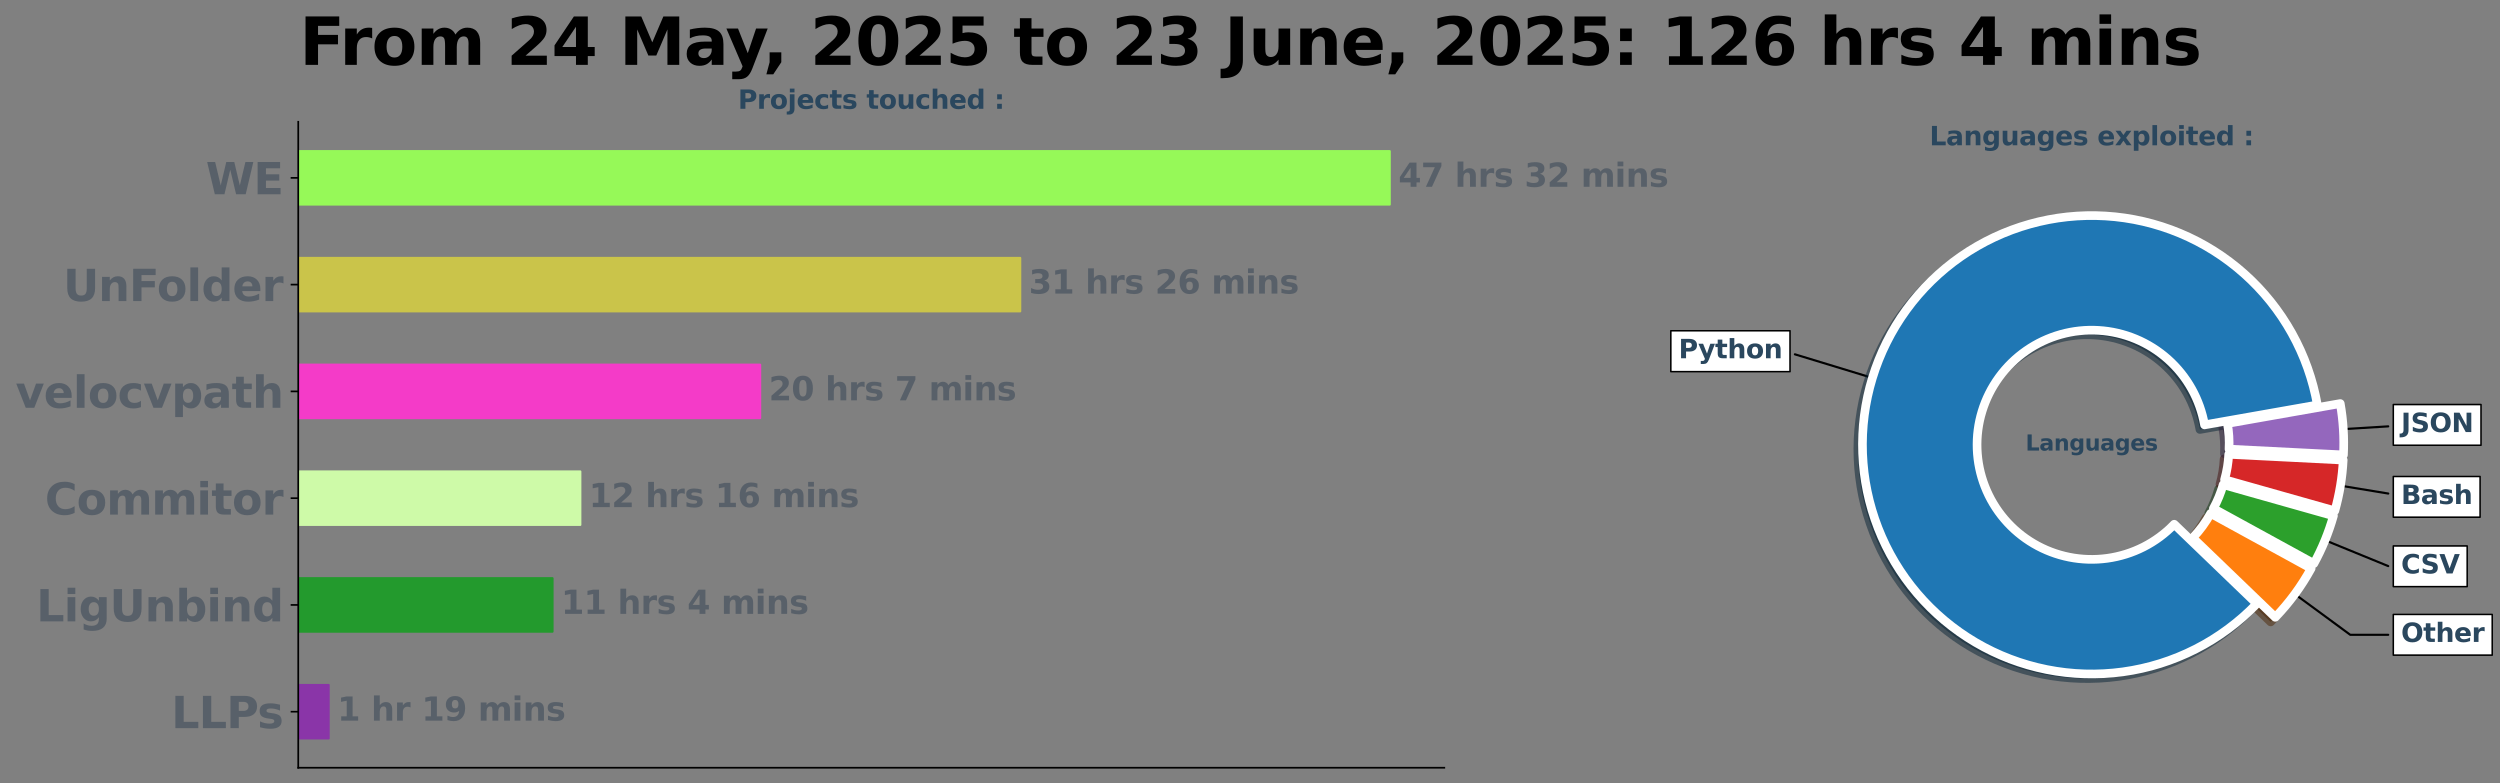 <?xml version="1.0" encoding="utf-8" standalone="no"?>
<!DOCTYPE svg PUBLIC "-//W3C//DTD SVG 1.1//EN"
  "http://www.w3.org/Graphics/SVG/1.1/DTD/svg11.dtd">
<svg xmlns:xlink="http://www.w3.org/1999/xlink" width="1155.966pt" height="362.2pt" viewBox="0 0 1155.966 362.2" xmlns="http://www.w3.org/2000/svg" version="1.1">
 <rect x="0" y="0" width="1155.966" height="362.2" fill="#808080" stroke="none"/>
 <defs>
  <style type="text/css">*{stroke-linejoin: round; stroke-linecap: butt}</style>
 </defs>
 <g id="figure_1">
  <g id="patch_1">
   <path d="M 0 362.2 
L 1155.966 362.2 
L 1155.966 0 
L 0 0 
L 0 362.2 
z
" style="fill: none"/>
  </g>
  <g id="axes_1">
   <g id="patch_2">
    <path d="M 137.903 355 
L 667.818 355 
L 667.818 56.32 
L 137.903 56.32 
L 137.903 355 
z
" style="fill: none"/>
   </g>
   <g id="patch_3">
    <path d="M 137.903 69.896 
L 642.584 69.896 
L 642.584 94.581 
L 137.903 94.581 
z
" clip-path="url(#p0fe39b9ae3)" style="fill: #96f958; stroke: #96f958; stroke-linejoin: miter"/>
   </g>
   <g id="patch_4">
    <path d="M 137.903 119.265 
L 471.724 119.265 
L 471.724 143.949 
L 137.903 143.949 
z
" clip-path="url(#p0fe39b9ae3)" style="fill: #cac44a; stroke: #cac44a; stroke-linejoin: miter"/>
   </g>
   <g id="patch_5">
    <path d="M 137.903 168.634 
L 351.479 168.634 
L 351.479 193.318 
L 137.903 193.318 
z
" clip-path="url(#p0fe39b9ae3)" style="fill: #f43bc8; stroke: #f43bc8; stroke-linejoin: miter"/>
   </g>
   <g id="patch_6">
    <path d="M 137.903 218.002 
L 268.325 218.002 
L 268.325 242.686 
L 137.903 242.686 
z
" clip-path="url(#p0fe39b9ae3)" style="fill: #cefaa8; stroke: #cefaa8; stroke-linejoin: miter"/>
   </g>
   <g id="patch_7">
    <path d="M 137.903 267.371 
L 255.47 267.371 
L 255.47 292.055 
L 137.903 292.055 
z
" clip-path="url(#p0fe39b9ae3)" style="fill: #239a2d; stroke: #239a2d; stroke-linejoin: miter"/>
   </g>
   <g id="patch_8">
    <path d="M 137.903 316.739 
L 151.963 316.739 
L 151.963 341.424 
L 137.903 341.424 
z
" clip-path="url(#p0fe39b9ae3)" style="fill: #8a35a8; stroke: #8a35a8; stroke-linejoin: miter"/>
   </g>
   <g id="matplotlib.axis_1"/>
   <g id="matplotlib.axis_2">
    <g id="ytick_1">
     <g id="line2d_1">
      <defs>
       <path id="m2bc173397e" d="M 0 0 
L -3.5 0 
" style="stroke: #000000; stroke-width: 0.8"/>
      </defs>
      <g>
       <use xlink:href="#m2bc173397e" x="137.903" y="82.239" style="stroke: #000000; stroke-width: 0.8"/>
      </g>
     </g>
     <g id="text_1">
      <!-- WE -->
      <g style="fill: #586069" transform="translate(95.181 89.837) scale(0.2 -0.2)">
       <defs>
        <path id="DejaVuSans-Bold-57" d="M 191 4666 
L 1344 4666 
L 2150 1275 
L 2950 4666 
L 4109 4666 
L 4909 1275 
L 5716 4666 
L 6859 4666 
L 5759 0 
L 4372 0 
L 3525 3547 
L 2688 0 
L 1300 0 
L 191 4666 
z
" transform="scale(0.016)"/>
        <path id="DejaVuSans-Bold-45" d="M 588 4666 
L 3834 4666 
L 3834 3756 
L 1791 3756 
L 1791 2888 
L 3713 2888 
L 3713 1978 
L 1791 1978 
L 1791 909 
L 3903 909 
L 3903 0 
L 588 0 
L 588 4666 
z
" transform="scale(0.016)"/>
       </defs>
       <use xlink:href="#DejaVuSans-Bold-57"/>
       <use xlink:href="#DejaVuSans-Bold-45" x="110.303"/>
      </g>
     </g>
    </g>
    <g id="ytick_2">
     <g id="line2d_2">
      <g>
       <use xlink:href="#m2bc173397e" x="137.903" y="131.607" style="stroke: #000000; stroke-width: 0.8"/>
      </g>
     </g>
     <g id="text_2">
      <!-- UnFolder -->
      <g style="fill: #586069" transform="translate(29.222 139.206) scale(0.2 -0.2)">
       <defs>
        <path id="DejaVuSans-Bold-55" d="M 588 4666 
L 1791 4666 
L 1791 1869 
Q 1791 1291 1980 1042 
Q 2169 794 2597 794 
Q 3028 794 3217 1042 
Q 3406 1291 3406 1869 
L 3406 4666 
L 4609 4666 
L 4609 1869 
Q 4609 878 4112 393 
Q 3616 -91 2597 -91 
Q 1581 -91 1084 393 
Q 588 878 588 1869 
L 588 4666 
z
" transform="scale(0.016)"/>
        <path id="DejaVuSans-Bold-6e" d="M 4056 2131 
L 4056 0 
L 2931 0 
L 2931 347 
L 2931 1631 
Q 2931 2084 2911 2256 
Q 2891 2428 2841 2509 
Q 2775 2619 2662 2680 
Q 2550 2741 2406 2741 
Q 2056 2741 1856 2470 
Q 1656 2200 1656 1722 
L 1656 0 
L 538 0 
L 538 3500 
L 1656 3500 
L 1656 2988 
Q 1909 3294 2193 3439 
Q 2478 3584 2822 3584 
Q 3428 3584 3742 3212 
Q 4056 2841 4056 2131 
z
" transform="scale(0.016)"/>
        <path id="DejaVuSans-Bold-46" d="M 588 4666 
L 3834 4666 
L 3834 3756 
L 1791 3756 
L 1791 2888 
L 3713 2888 
L 3713 1978 
L 1791 1978 
L 1791 0 
L 588 0 
L 588 4666 
z
" transform="scale(0.016)"/>
        <path id="DejaVuSans-Bold-6f" d="M 2203 2784 
Q 1831 2784 1636 2517 
Q 1441 2250 1441 1747 
Q 1441 1244 1636 976 
Q 1831 709 2203 709 
Q 2569 709 2762 976 
Q 2956 1244 2956 1747 
Q 2956 2250 2762 2517 
Q 2569 2784 2203 2784 
z
M 2203 3584 
Q 3106 3584 3614 3096 
Q 4122 2609 4122 1747 
Q 4122 884 3614 396 
Q 3106 -91 2203 -91 
Q 1297 -91 786 396 
Q 275 884 275 1747 
Q 275 2609 786 3096 
Q 1297 3584 2203 3584 
z
" transform="scale(0.016)"/>
        <path id="DejaVuSans-Bold-6c" d="M 538 4863 
L 1656 4863 
L 1656 0 
L 538 0 
L 538 4863 
z
" transform="scale(0.016)"/>
        <path id="DejaVuSans-Bold-64" d="M 2919 2988 
L 2919 4863 
L 4044 4863 
L 4044 0 
L 2919 0 
L 2919 506 
Q 2688 197 2409 53 
Q 2131 -91 1766 -91 
Q 1119 -91 703 423 
Q 288 938 288 1747 
Q 288 2556 703 3070 
Q 1119 3584 1766 3584 
Q 2128 3584 2408 3439 
Q 2688 3294 2919 2988 
z
M 2181 722 
Q 2541 722 2730 984 
Q 2919 1247 2919 1747 
Q 2919 2247 2730 2509 
Q 2541 2772 2181 2772 
Q 1825 2772 1636 2509 
Q 1447 2247 1447 1747 
Q 1447 1247 1636 984 
Q 1825 722 2181 722 
z
" transform="scale(0.016)"/>
        <path id="DejaVuSans-Bold-65" d="M 4031 1759 
L 4031 1441 
L 1416 1441 
Q 1456 1047 1700 850 
Q 1944 653 2381 653 
Q 2734 653 3104 758 
Q 3475 863 3866 1075 
L 3866 213 
Q 3469 63 3072 -14 
Q 2675 -91 2278 -91 
Q 1328 -91 801 392 
Q 275 875 275 1747 
Q 275 2603 792 3093 
Q 1309 3584 2216 3584 
Q 3041 3584 3536 3087 
Q 4031 2591 4031 1759 
z
M 2881 2131 
Q 2881 2450 2695 2645 
Q 2509 2841 2209 2841 
Q 1884 2841 1681 2658 
Q 1478 2475 1428 2131 
L 2881 2131 
z
" transform="scale(0.016)"/>
        <path id="DejaVuSans-Bold-72" d="M 3138 2547 
Q 2991 2616 2845 2648 
Q 2700 2681 2553 2681 
Q 2122 2681 1889 2404 
Q 1656 2128 1656 1613 
L 1656 0 
L 538 0 
L 538 3500 
L 1656 3500 
L 1656 2925 
Q 1872 3269 2151 3426 
Q 2431 3584 2822 3584 
Q 2878 3584 2943 3579 
Q 3009 3575 3134 3559 
L 3138 2547 
z
" transform="scale(0.016)"/>
       </defs>
       <use xlink:href="#DejaVuSans-Bold-55"/>
       <use xlink:href="#DejaVuSans-Bold-6e" x="81.201"/>
       <use xlink:href="#DejaVuSans-Bold-46" x="152.393"/>
       <use xlink:href="#DejaVuSans-Bold-6f" x="216.703"/>
       <use xlink:href="#DejaVuSans-Bold-6c" x="285.404"/>
       <use xlink:href="#DejaVuSans-Bold-64" x="319.682"/>
       <use xlink:href="#DejaVuSans-Bold-65" x="391.264"/>
       <use xlink:href="#DejaVuSans-Bold-72" x="459.086"/>
      </g>
     </g>
    </g>
    <g id="ytick_3">
     <g id="line2d_3">
      <g>
       <use xlink:href="#m2bc173397e" x="137.903" y="180.976" style="stroke: #000000; stroke-width: 0.8"/>
      </g>
     </g>
     <g id="text_3">
      <!-- velocvpath -->
      <g style="fill: #586069" transform="translate(7.2 188.574) scale(0.2 -0.2)">
       <defs>
        <path id="DejaVuSans-Bold-76" d="M 97 3500 
L 1216 3500 
L 2088 1081 
L 2956 3500 
L 4078 3500 
L 2700 0 
L 1472 0 
L 97 3500 
z
" transform="scale(0.016)"/>
        <path id="DejaVuSans-Bold-63" d="M 3366 3391 
L 3366 2478 
Q 3138 2634 2908 2709 
Q 2678 2784 2431 2784 
Q 1963 2784 1702 2511 
Q 1441 2238 1441 1747 
Q 1441 1256 1702 982 
Q 1963 709 2431 709 
Q 2694 709 2930 787 
Q 3166 866 3366 1019 
L 3366 103 
Q 3103 6 2833 -42 
Q 2563 -91 2291 -91 
Q 1344 -91 809 395 
Q 275 881 275 1747 
Q 275 2613 809 3098 
Q 1344 3584 2291 3584 
Q 2566 3584 2833 3536 
Q 3100 3488 3366 3391 
z
" transform="scale(0.016)"/>
        <path id="DejaVuSans-Bold-70" d="M 1656 506 
L 1656 -1331 
L 538 -1331 
L 538 3500 
L 1656 3500 
L 1656 2988 
Q 1888 3294 2169 3439 
Q 2450 3584 2816 3584 
Q 3463 3584 3878 3070 
Q 4294 2556 4294 1747 
Q 4294 938 3878 423 
Q 3463 -91 2816 -91 
Q 2450 -91 2169 54 
Q 1888 200 1656 506 
z
M 2400 2772 
Q 2041 2772 1848 2508 
Q 1656 2244 1656 1747 
Q 1656 1250 1848 986 
Q 2041 722 2400 722 
Q 2759 722 2948 984 
Q 3138 1247 3138 1747 
Q 3138 2247 2948 2509 
Q 2759 2772 2400 2772 
z
" transform="scale(0.016)"/>
        <path id="DejaVuSans-Bold-61" d="M 2106 1575 
Q 1756 1575 1579 1456 
Q 1403 1338 1403 1106 
Q 1403 894 1545 773 
Q 1688 653 1941 653 
Q 2256 653 2472 879 
Q 2688 1106 2688 1447 
L 2688 1575 
L 2106 1575 
z
M 3816 1997 
L 3816 0 
L 2688 0 
L 2688 519 
Q 2463 200 2181 54 
Q 1900 -91 1497 -91 
Q 953 -91 614 226 
Q 275 544 275 1050 
Q 275 1666 698 1953 
Q 1122 2241 2028 2241 
L 2688 2241 
L 2688 2328 
Q 2688 2594 2478 2717 
Q 2269 2841 1825 2841 
Q 1466 2841 1156 2769 
Q 847 2697 581 2553 
L 581 3406 
Q 941 3494 1303 3539 
Q 1666 3584 2028 3584 
Q 2975 3584 3395 3211 
Q 3816 2838 3816 1997 
z
" transform="scale(0.016)"/>
        <path id="DejaVuSans-Bold-74" d="M 1759 4494 
L 1759 3500 
L 2913 3500 
L 2913 2700 
L 1759 2700 
L 1759 1216 
Q 1759 972 1856 886 
Q 1953 800 2241 800 
L 2816 800 
L 2816 0 
L 1856 0 
Q 1194 0 917 276 
Q 641 553 641 1216 
L 641 2700 
L 84 2700 
L 84 3500 
L 641 3500 
L 641 4494 
L 1759 4494 
z
" transform="scale(0.016)"/>
        <path id="DejaVuSans-Bold-68" d="M 4056 2131 
L 4056 0 
L 2931 0 
L 2931 347 
L 2931 1625 
Q 2931 2084 2911 2256 
Q 2891 2428 2841 2509 
Q 2775 2619 2662 2680 
Q 2550 2741 2406 2741 
Q 2056 2741 1856 2470 
Q 1656 2200 1656 1722 
L 1656 0 
L 538 0 
L 538 4863 
L 1656 4863 
L 1656 2988 
Q 1909 3294 2193 3439 
Q 2478 3584 2822 3584 
Q 3428 3584 3742 3212 
Q 4056 2841 4056 2131 
z
" transform="scale(0.016)"/>
       </defs>
       <use xlink:href="#DejaVuSans-Bold-76"/>
       <use xlink:href="#DejaVuSans-Bold-65" x="65.186"/>
       <use xlink:href="#DejaVuSans-Bold-6c" x="133.008"/>
       <use xlink:href="#DejaVuSans-Bold-6f" x="167.285"/>
       <use xlink:href="#DejaVuSans-Bold-63" x="235.986"/>
       <use xlink:href="#DejaVuSans-Bold-76" x="295.264"/>
       <use xlink:href="#DejaVuSans-Bold-70" x="360.449"/>
       <use xlink:href="#DejaVuSans-Bold-61" x="432.031"/>
       <use xlink:href="#DejaVuSans-Bold-74" x="499.512"/>
       <use xlink:href="#DejaVuSans-Bold-68" x="547.314"/>
      </g>
     </g>
    </g>
    <g id="ytick_4">
     <g id="line2d_4">
      <g>
       <use xlink:href="#m2bc173397e" x="137.903" y="230.344" style="stroke: #000000; stroke-width: 0.8"/>
      </g>
     </g>
     <g id="text_4">
      <!-- Commitor -->
      <g style="fill: #586069" transform="translate(20.784 237.943) scale(0.2 -0.2)">
       <defs>
        <path id="DejaVuSans-Bold-43" d="M 4288 256 
Q 3956 84 3597 -3 
Q 3238 -91 2847 -91 
Q 1681 -91 1000 561 
Q 319 1213 319 2328 
Q 319 3447 1000 4098 
Q 1681 4750 2847 4750 
Q 3238 4750 3597 4662 
Q 3956 4575 4288 4403 
L 4288 3438 
Q 3953 3666 3628 3772 
Q 3303 3878 2944 3878 
Q 2300 3878 1931 3465 
Q 1563 3053 1563 2328 
Q 1563 1606 1931 1193 
Q 2300 781 2944 781 
Q 3303 781 3628 887 
Q 3953 994 4288 1222 
L 4288 256 
z
" transform="scale(0.016)"/>
        <path id="DejaVuSans-Bold-6d" d="M 3781 2919 
Q 3994 3244 4286 3414 
Q 4578 3584 4928 3584 
Q 5531 3584 5847 3212 
Q 6163 2841 6163 2131 
L 6163 0 
L 5038 0 
L 5038 1825 
Q 5041 1866 5042 1909 
Q 5044 1953 5044 2034 
Q 5044 2406 4934 2573 
Q 4825 2741 4581 2741 
Q 4263 2741 4089 2478 
Q 3916 2216 3909 1719 
L 3909 0 
L 2784 0 
L 2784 1825 
Q 2784 2406 2684 2573 
Q 2584 2741 2328 2741 
Q 2006 2741 1831 2477 
Q 1656 2213 1656 1722 
L 1656 0 
L 531 0 
L 531 3500 
L 1656 3500 
L 1656 2988 
Q 1863 3284 2130 3434 
Q 2397 3584 2719 3584 
Q 3081 3584 3359 3409 
Q 3638 3234 3781 2919 
z
" transform="scale(0.016)"/>
        <path id="DejaVuSans-Bold-69" d="M 538 3500 
L 1656 3500 
L 1656 0 
L 538 0 
L 538 3500 
z
M 538 4863 
L 1656 4863 
L 1656 3950 
L 538 3950 
L 538 4863 
z
" transform="scale(0.016)"/>
       </defs>
       <use xlink:href="#DejaVuSans-Bold-43"/>
       <use xlink:href="#DejaVuSans-Bold-6f" x="73.389"/>
       <use xlink:href="#DejaVuSans-Bold-6d" x="142.09"/>
       <use xlink:href="#DejaVuSans-Bold-6d" x="246.289"/>
       <use xlink:href="#DejaVuSans-Bold-69" x="350.488"/>
       <use xlink:href="#DejaVuSans-Bold-74" x="384.766"/>
       <use xlink:href="#DejaVuSans-Bold-6f" x="432.568"/>
       <use xlink:href="#DejaVuSans-Bold-72" x="501.27"/>
      </g>
     </g>
    </g>
    <g id="ytick_5">
     <g id="line2d_5">
      <g>
       <use xlink:href="#m2bc173397e" x="137.903" y="279.713" style="stroke: #000000; stroke-width: 0.8"/>
      </g>
     </g>
     <g id="text_5">
      <!-- LigUnbind -->
      <g style="fill: #586069" transform="translate(16.784 287.311) scale(0.2 -0.2)">
       <defs>
        <path id="DejaVuSans-Bold-4c" d="M 588 4666 
L 1791 4666 
L 1791 909 
L 3903 909 
L 3903 0 
L 588 0 
L 588 4666 
z
" transform="scale(0.016)"/>
        <path id="DejaVuSans-Bold-67" d="M 2919 594 
Q 2688 288 2409 144 
Q 2131 0 1766 0 
Q 1125 0 706 504 
Q 288 1009 288 1791 
Q 288 2575 706 3076 
Q 1125 3578 1766 3578 
Q 2131 3578 2409 3434 
Q 2688 3291 2919 2981 
L 2919 3500 
L 4044 3500 
L 4044 353 
Q 4044 -491 3511 -936 
Q 2978 -1381 1966 -1381 
Q 1638 -1381 1331 -1331 
Q 1025 -1281 716 -1178 
L 716 -306 
Q 1009 -475 1290 -558 
Q 1572 -641 1856 -641 
Q 2406 -641 2662 -400 
Q 2919 -159 2919 353 
L 2919 594 
z
M 2181 2772 
Q 1834 2772 1640 2515 
Q 1447 2259 1447 1791 
Q 1447 1309 1634 1061 
Q 1822 813 2181 813 
Q 2531 813 2725 1069 
Q 2919 1325 2919 1791 
Q 2919 2259 2725 2515 
Q 2531 2772 2181 2772 
z
" transform="scale(0.016)"/>
        <path id="DejaVuSans-Bold-62" d="M 2400 722 
Q 2759 722 2948 984 
Q 3138 1247 3138 1747 
Q 3138 2247 2948 2509 
Q 2759 2772 2400 2772 
Q 2041 2772 1848 2508 
Q 1656 2244 1656 1747 
Q 1656 1250 1848 986 
Q 2041 722 2400 722 
z
M 1656 2988 
Q 1888 3294 2169 3439 
Q 2450 3584 2816 3584 
Q 3463 3584 3878 3070 
Q 4294 2556 4294 1747 
Q 4294 938 3878 423 
Q 3463 -91 2816 -91 
Q 2450 -91 2169 54 
Q 1888 200 1656 506 
L 1656 0 
L 538 0 
L 538 4863 
L 1656 4863 
L 1656 2988 
z
" transform="scale(0.016)"/>
       </defs>
       <use xlink:href="#DejaVuSans-Bold-4c"/>
       <use xlink:href="#DejaVuSans-Bold-69" x="63.721"/>
       <use xlink:href="#DejaVuSans-Bold-67" x="97.998"/>
       <use xlink:href="#DejaVuSans-Bold-55" x="169.58"/>
       <use xlink:href="#DejaVuSans-Bold-6e" x="250.781"/>
       <use xlink:href="#DejaVuSans-Bold-62" x="321.973"/>
       <use xlink:href="#DejaVuSans-Bold-69" x="393.555"/>
       <use xlink:href="#DejaVuSans-Bold-6e" x="427.832"/>
       <use xlink:href="#DejaVuSans-Bold-64" x="499.023"/>
      </g>
     </g>
    </g>
    <g id="ytick_6">
     <g id="line2d_6">
      <g>
       <use xlink:href="#m2bc173397e" x="137.903" y="329.081" style="stroke: #000000; stroke-width: 0.8"/>
      </g>
     </g>
     <g id="text_6">
      <!-- LLPs -->
      <g style="fill: #586069" transform="translate(79.203 336.68) scale(0.2 -0.2)">
       <defs>
        <path id="DejaVuSans-Bold-50" d="M 588 4666 
L 2584 4666 
Q 3475 4666 3951 4270 
Q 4428 3875 4428 3144 
Q 4428 2409 3951 2014 
Q 3475 1619 2584 1619 
L 1791 1619 
L 1791 0 
L 588 0 
L 588 4666 
z
M 1791 3794 
L 1791 2491 
L 2456 2491 
Q 2806 2491 2997 2661 
Q 3188 2831 3188 3144 
Q 3188 3456 2997 3625 
Q 2806 3794 2456 3794 
L 1791 3794 
z
" transform="scale(0.016)"/>
        <path id="DejaVuSans-Bold-73" d="M 3272 3391 
L 3272 2541 
Q 2913 2691 2578 2766 
Q 2244 2841 1947 2841 
Q 1628 2841 1473 2761 
Q 1319 2681 1319 2516 
Q 1319 2381 1436 2309 
Q 1553 2238 1856 2203 
L 2053 2175 
Q 2913 2066 3209 1816 
Q 3506 1566 3506 1031 
Q 3506 472 3093 190 
Q 2681 -91 1863 -91 
Q 1516 -91 1145 -36 
Q 775 19 384 128 
L 384 978 
Q 719 816 1070 734 
Q 1422 653 1784 653 
Q 2113 653 2278 743 
Q 2444 834 2444 1013 
Q 2444 1163 2330 1236 
Q 2216 1309 1875 1350 
L 1678 1375 
Q 931 1469 631 1722 
Q 331 1975 331 2491 
Q 331 3047 712 3315 
Q 1094 3584 1881 3584 
Q 2191 3584 2531 3537 
Q 2872 3491 3272 3391 
z
" transform="scale(0.016)"/>
       </defs>
       <use xlink:href="#DejaVuSans-Bold-4c"/>
       <use xlink:href="#DejaVuSans-Bold-4c" x="63.721"/>
       <use xlink:href="#DejaVuSans-Bold-50" x="127.441"/>
       <use xlink:href="#DejaVuSans-Bold-73" x="198.982"/>
      </g>
     </g>
    </g>
   </g>
   <g id="patch_9">
    <path d="M 137.903 355 
L 137.903 56.32 
" style="fill: none; stroke: #000000; stroke-width: 0.8; stroke-linejoin: miter; stroke-linecap: square"/>
   </g>
   <g id="patch_10">
    <path d="M 137.903 355 
L 667.818 355 
" style="fill: none; stroke: #000000; stroke-width: 0.8; stroke-linejoin: miter; stroke-linecap: square"/>
   </g>
   <g id="text_7">
    <!-- 47 hrs 32 mins -->
    <g style="fill: #586069" transform="translate(646.584 86.378) scale(0.15 -0.15)">
     <defs>
      <path id="DejaVuSans-Bold-34" d="M 2356 3675 
L 1038 1722 
L 2356 1722 
L 2356 3675 
z
M 2156 4666 
L 3494 4666 
L 3494 1722 
L 4159 1722 
L 4159 850 
L 3494 850 
L 3494 0 
L 2356 0 
L 2356 850 
L 288 850 
L 288 1881 
L 2156 4666 
z
" transform="scale(0.016)"/>
      <path id="DejaVuSans-Bold-37" d="M 428 4666 
L 3944 4666 
L 3944 3988 
L 2125 0 
L 953 0 
L 2675 3781 
L 428 3781 
L 428 4666 
z
" transform="scale(0.016)"/>
      <path id="DejaVuSans-Bold-20" transform="scale(0.016)"/>
      <path id="DejaVuSans-Bold-33" d="M 2981 2516 
Q 3453 2394 3698 2092 
Q 3944 1791 3944 1325 
Q 3944 631 3412 270 
Q 2881 -91 1863 -91 
Q 1503 -91 1142 -33 
Q 781 25 428 141 
L 428 1069 
Q 766 900 1098 814 
Q 1431 728 1753 728 
Q 2231 728 2486 893 
Q 2741 1059 2741 1369 
Q 2741 1688 2480 1852 
Q 2219 2016 1709 2016 
L 1228 2016 
L 1228 2791 
L 1734 2791 
Q 2188 2791 2409 2933 
Q 2631 3075 2631 3366 
Q 2631 3634 2415 3781 
Q 2200 3928 1806 3928 
Q 1516 3928 1219 3862 
Q 922 3797 628 3669 
L 628 4550 
Q 984 4650 1334 4700 
Q 1684 4750 2022 4750 
Q 2931 4750 3382 4451 
Q 3834 4153 3834 3553 
Q 3834 3144 3618 2883 
Q 3403 2622 2981 2516 
z
" transform="scale(0.016)"/>
      <path id="DejaVuSans-Bold-32" d="M 1844 884 
L 3897 884 
L 3897 0 
L 506 0 
L 506 884 
L 2209 2388 
Q 2438 2594 2547 2791 
Q 2656 2988 2656 3200 
Q 2656 3528 2436 3728 
Q 2216 3928 1850 3928 
Q 1569 3928 1234 3808 
Q 900 3688 519 3450 
L 519 4475 
Q 925 4609 1322 4679 
Q 1719 4750 2100 4750 
Q 2938 4750 3402 4381 
Q 3866 4013 3866 3353 
Q 3866 2972 3669 2642 
Q 3472 2313 2841 1759 
L 1844 884 
z
" transform="scale(0.016)"/>
     </defs>
     <use xlink:href="#DejaVuSans-Bold-34"/>
     <use xlink:href="#DejaVuSans-Bold-37" x="69.58"/>
     <use xlink:href="#DejaVuSans-Bold-20" x="139.16"/>
     <use xlink:href="#DejaVuSans-Bold-68" x="173.975"/>
     <use xlink:href="#DejaVuSans-Bold-72" x="245.166"/>
     <use xlink:href="#DejaVuSans-Bold-73" x="294.482"/>
     <use xlink:href="#DejaVuSans-Bold-20" x="354.004"/>
     <use xlink:href="#DejaVuSans-Bold-33" x="388.818"/>
     <use xlink:href="#DejaVuSans-Bold-32" x="458.398"/>
     <use xlink:href="#DejaVuSans-Bold-20" x="527.979"/>
     <use xlink:href="#DejaVuSans-Bold-6d" x="562.793"/>
     <use xlink:href="#DejaVuSans-Bold-69" x="666.992"/>
     <use xlink:href="#DejaVuSans-Bold-6e" x="701.27"/>
     <use xlink:href="#DejaVuSans-Bold-73" x="772.461"/>
    </g>
   </g>
   <g id="text_8">
    <!-- 31 hrs 26 mins -->
    <g style="fill: #586069" transform="translate(475.724 135.746) scale(0.15 -0.15)">
     <defs>
      <path id="DejaVuSans-Bold-31" d="M 750 831 
L 1813 831 
L 1813 3847 
L 722 3622 
L 722 4441 
L 1806 4666 
L 2950 4666 
L 2950 831 
L 4013 831 
L 4013 0 
L 750 0 
L 750 831 
z
" transform="scale(0.016)"/>
      <path id="DejaVuSans-Bold-36" d="M 2316 2303 
Q 2000 2303 1842 2098 
Q 1684 1894 1684 1484 
Q 1684 1075 1842 870 
Q 2000 666 2316 666 
Q 2634 666 2792 870 
Q 2950 1075 2950 1484 
Q 2950 1894 2792 2098 
Q 2634 2303 2316 2303 
z
M 3803 4544 
L 3803 3681 
Q 3506 3822 3243 3889 
Q 2981 3956 2731 3956 
Q 2194 3956 1894 3657 
Q 1594 3359 1544 2772 
Q 1750 2925 1990 3001 
Q 2231 3078 2516 3078 
Q 3231 3078 3670 2659 
Q 4109 2241 4109 1563 
Q 4109 813 3618 361 
Q 3128 -91 2303 -91 
Q 1394 -91 895 523 
Q 397 1138 397 2266 
Q 397 3422 980 4083 
Q 1563 4744 2578 4744 
Q 2900 4744 3203 4694 
Q 3506 4644 3803 4544 
z
" transform="scale(0.016)"/>
     </defs>
     <use xlink:href="#DejaVuSans-Bold-33"/>
     <use xlink:href="#DejaVuSans-Bold-31" x="69.58"/>
     <use xlink:href="#DejaVuSans-Bold-20" x="139.16"/>
     <use xlink:href="#DejaVuSans-Bold-68" x="173.975"/>
     <use xlink:href="#DejaVuSans-Bold-72" x="245.166"/>
     <use xlink:href="#DejaVuSans-Bold-73" x="294.482"/>
     <use xlink:href="#DejaVuSans-Bold-20" x="354.004"/>
     <use xlink:href="#DejaVuSans-Bold-32" x="388.818"/>
     <use xlink:href="#DejaVuSans-Bold-36" x="458.398"/>
     <use xlink:href="#DejaVuSans-Bold-20" x="527.979"/>
     <use xlink:href="#DejaVuSans-Bold-6d" x="562.793"/>
     <use xlink:href="#DejaVuSans-Bold-69" x="666.992"/>
     <use xlink:href="#DejaVuSans-Bold-6e" x="701.27"/>
     <use xlink:href="#DejaVuSans-Bold-73" x="772.461"/>
    </g>
   </g>
   <g id="text_9">
    <!-- 20 hrs 7 mins -->
    <g style="fill: #586069" transform="translate(355.479 185.115) scale(0.15 -0.15)">
     <defs>
      <path id="DejaVuSans-Bold-30" d="M 2944 2338 
Q 2944 3213 2780 3570 
Q 2616 3928 2228 3928 
Q 1841 3928 1675 3570 
Q 1509 3213 1509 2338 
Q 1509 1453 1675 1090 
Q 1841 728 2228 728 
Q 2613 728 2778 1090 
Q 2944 1453 2944 2338 
z
M 4147 2328 
Q 4147 1169 3647 539 
Q 3147 -91 2228 -91 
Q 1306 -91 806 539 
Q 306 1169 306 2328 
Q 306 3491 806 4120 
Q 1306 4750 2228 4750 
Q 3147 4750 3647 4120 
Q 4147 3491 4147 2328 
z
" transform="scale(0.016)"/>
     </defs>
     <use xlink:href="#DejaVuSans-Bold-32"/>
     <use xlink:href="#DejaVuSans-Bold-30" x="69.58"/>
     <use xlink:href="#DejaVuSans-Bold-20" x="139.16"/>
     <use xlink:href="#DejaVuSans-Bold-68" x="173.975"/>
     <use xlink:href="#DejaVuSans-Bold-72" x="245.166"/>
     <use xlink:href="#DejaVuSans-Bold-73" x="294.482"/>
     <use xlink:href="#DejaVuSans-Bold-20" x="354.004"/>
     <use xlink:href="#DejaVuSans-Bold-37" x="388.818"/>
     <use xlink:href="#DejaVuSans-Bold-20" x="458.398"/>
     <use xlink:href="#DejaVuSans-Bold-6d" x="493.213"/>
     <use xlink:href="#DejaVuSans-Bold-69" x="597.412"/>
     <use xlink:href="#DejaVuSans-Bold-6e" x="631.689"/>
     <use xlink:href="#DejaVuSans-Bold-73" x="702.881"/>
    </g>
   </g>
   <g id="text_10">
    <!-- 12 hrs 16 mins -->
    <g style="fill: #586069" transform="translate(272.325 234.483) scale(0.15 -0.15)">
     <use xlink:href="#DejaVuSans-Bold-31"/>
     <use xlink:href="#DejaVuSans-Bold-32" x="69.58"/>
     <use xlink:href="#DejaVuSans-Bold-20" x="139.16"/>
     <use xlink:href="#DejaVuSans-Bold-68" x="173.975"/>
     <use xlink:href="#DejaVuSans-Bold-72" x="245.166"/>
     <use xlink:href="#DejaVuSans-Bold-73" x="294.482"/>
     <use xlink:href="#DejaVuSans-Bold-20" x="354.004"/>
     <use xlink:href="#DejaVuSans-Bold-31" x="388.818"/>
     <use xlink:href="#DejaVuSans-Bold-36" x="458.398"/>
     <use xlink:href="#DejaVuSans-Bold-20" x="527.979"/>
     <use xlink:href="#DejaVuSans-Bold-6d" x="562.793"/>
     <use xlink:href="#DejaVuSans-Bold-69" x="666.992"/>
     <use xlink:href="#DejaVuSans-Bold-6e" x="701.27"/>
     <use xlink:href="#DejaVuSans-Bold-73" x="772.461"/>
    </g>
   </g>
   <g id="text_11">
    <!-- 11 hrs 4 mins -->
    <g style="fill: #586069" transform="translate(259.47 283.852) scale(0.15 -0.15)">
     <use xlink:href="#DejaVuSans-Bold-31"/>
     <use xlink:href="#DejaVuSans-Bold-31" x="69.58"/>
     <use xlink:href="#DejaVuSans-Bold-20" x="139.16"/>
     <use xlink:href="#DejaVuSans-Bold-68" x="173.975"/>
     <use xlink:href="#DejaVuSans-Bold-72" x="245.166"/>
     <use xlink:href="#DejaVuSans-Bold-73" x="294.482"/>
     <use xlink:href="#DejaVuSans-Bold-20" x="354.004"/>
     <use xlink:href="#DejaVuSans-Bold-34" x="388.818"/>
     <use xlink:href="#DejaVuSans-Bold-20" x="458.398"/>
     <use xlink:href="#DejaVuSans-Bold-6d" x="493.213"/>
     <use xlink:href="#DejaVuSans-Bold-69" x="597.412"/>
     <use xlink:href="#DejaVuSans-Bold-6e" x="631.689"/>
     <use xlink:href="#DejaVuSans-Bold-73" x="702.881"/>
    </g>
   </g>
   <g id="text_12">
    <!-- 1 hr 19 mins -->
    <g style="fill: #586069" transform="translate(155.963 333.221) scale(0.15 -0.15)">
     <defs>
      <path id="DejaVuSans-Bold-39" d="M 641 103 
L 641 966 
Q 928 831 1190 764 
Q 1453 697 1709 697 
Q 2247 697 2547 995 
Q 2847 1294 2900 1881 
Q 2688 1725 2447 1647 
Q 2206 1569 1925 1569 
Q 1209 1569 770 1986 
Q 331 2403 331 3084 
Q 331 3838 820 4291 
Q 1309 4744 2131 4744 
Q 3044 4744 3544 4128 
Q 4044 3513 4044 2388 
Q 4044 1231 3459 570 
Q 2875 -91 1856 -91 
Q 1528 -91 1228 -42 
Q 928 6 641 103 
z
M 2125 2350 
Q 2441 2350 2600 2554 
Q 2759 2759 2759 3169 
Q 2759 3575 2600 3781 
Q 2441 3988 2125 3988 
Q 1809 3988 1650 3781 
Q 1491 3575 1491 3169 
Q 1491 2759 1650 2554 
Q 1809 2350 2125 2350 
z
" transform="scale(0.016)"/>
     </defs>
     <use xlink:href="#DejaVuSans-Bold-31"/>
     <use xlink:href="#DejaVuSans-Bold-20" x="69.58"/>
     <use xlink:href="#DejaVuSans-Bold-68" x="104.395"/>
     <use xlink:href="#DejaVuSans-Bold-72" x="175.586"/>
     <use xlink:href="#DejaVuSans-Bold-20" x="224.902"/>
     <use xlink:href="#DejaVuSans-Bold-31" x="259.717"/>
     <use xlink:href="#DejaVuSans-Bold-39" x="329.297"/>
     <use xlink:href="#DejaVuSans-Bold-20" x="398.877"/>
     <use xlink:href="#DejaVuSans-Bold-6d" x="433.691"/>
     <use xlink:href="#DejaVuSans-Bold-69" x="537.891"/>
     <use xlink:href="#DejaVuSans-Bold-6e" x="572.168"/>
     <use xlink:href="#DejaVuSans-Bold-73" x="643.359"/>
    </g>
   </g>
   <g id="text_13">
    <!-- Projects touched : -->
    <g style="fill: #2a475e" transform="translate(341.229 50.32) scale(0.12 -0.12)">
     <defs>
      <path id="DejaVuSans-Bold-6a" d="M 538 3500 
L 1656 3500 
L 1656 63 
Q 1656 -641 1318 -1011 
Q 981 -1381 341 -1381 
L -213 -1381 
L -213 -647 
L -19 -647 
Q 300 -647 419 -503 
Q 538 -359 538 63 
L 538 3500 
z
M 538 4863 
L 1656 4863 
L 1656 3950 
L 538 3950 
L 538 4863 
z
" transform="scale(0.016)"/>
      <path id="DejaVuSans-Bold-75" d="M 500 1363 
L 500 3500 
L 1625 3500 
L 1625 3150 
Q 1625 2866 1622 2436 
Q 1619 2006 1619 1863 
Q 1619 1441 1641 1255 
Q 1663 1069 1716 984 
Q 1784 875 1895 815 
Q 2006 756 2150 756 
Q 2500 756 2700 1025 
Q 2900 1294 2900 1772 
L 2900 3500 
L 4019 3500 
L 4019 0 
L 2900 0 
L 2900 506 
Q 2647 200 2364 54 
Q 2081 -91 1741 -91 
Q 1134 -91 817 281 
Q 500 653 500 1363 
z
" transform="scale(0.016)"/>
      <path id="DejaVuSans-Bold-3a" d="M 716 3500 
L 1844 3500 
L 1844 2291 
L 716 2291 
L 716 3500 
z
M 716 1209 
L 1844 1209 
L 1844 0 
L 716 0 
L 716 1209 
z
" transform="scale(0.016)"/>
     </defs>
     <use xlink:href="#DejaVuSans-Bold-50"/>
     <use xlink:href="#DejaVuSans-Bold-72" x="73.291"/>
     <use xlink:href="#DejaVuSans-Bold-6f" x="122.607"/>
     <use xlink:href="#DejaVuSans-Bold-6a" x="191.309"/>
     <use xlink:href="#DejaVuSans-Bold-65" x="225.586"/>
     <use xlink:href="#DejaVuSans-Bold-63" x="293.408"/>
     <use xlink:href="#DejaVuSans-Bold-74" x="352.686"/>
     <use xlink:href="#DejaVuSans-Bold-73" x="400.488"/>
     <use xlink:href="#DejaVuSans-Bold-20" x="460.01"/>
     <use xlink:href="#DejaVuSans-Bold-74" x="494.824"/>
     <use xlink:href="#DejaVuSans-Bold-6f" x="542.627"/>
     <use xlink:href="#DejaVuSans-Bold-75" x="611.328"/>
     <use xlink:href="#DejaVuSans-Bold-63" x="682.52"/>
     <use xlink:href="#DejaVuSans-Bold-68" x="741.797"/>
     <use xlink:href="#DejaVuSans-Bold-65" x="812.988"/>
     <use xlink:href="#DejaVuSans-Bold-64" x="880.811"/>
     <use xlink:href="#DejaVuSans-Bold-20" x="952.393"/>
     <use xlink:href="#DejaVuSans-Bold-3a" x="987.207"/>
    </g>
   </g>
  </g>
  <g id="axes_2">
   <g id="patch_11">
    <path d="M 829.946 163.832 
L 863.864 174.172 
" style="fill: none; stroke: #000000; stroke-linecap: round"/>
   </g>
   <g id="text_14">
    <g id="patch_12">
     <path d="M 772.567 171.846 
L 827.675 171.846 
L 827.675 152.939 
L 772.567 152.939 
z
" style="fill: #ffffff; stroke: #000000; stroke-width: 0.72; stroke-linejoin: miter"/>
    </g>
    <!-- Python -->
    <g style="fill: #2a475e" transform="translate(776.167 165.657) scale(0.12 -0.12)">
     <defs>
      <path id="DejaVuSans-Bold-79" d="M 78 3500 
L 1197 3500 
L 2138 1125 
L 2938 3500 
L 4056 3500 
L 2584 -331 
Q 2363 -916 2067 -1148 
Q 1772 -1381 1288 -1381 
L 641 -1381 
L 641 -647 
L 991 -647 
Q 1275 -647 1404 -556 
Q 1534 -466 1606 -231 
L 1638 -134 
L 78 3500 
z
" transform="scale(0.016)"/>
     </defs>
     <use xlink:href="#DejaVuSans-Bold-50"/>
     <use xlink:href="#DejaVuSans-Bold-79" x="75.166"/>
     <use xlink:href="#DejaVuSans-Bold-74" x="140.352"/>
     <use xlink:href="#DejaVuSans-Bold-68" x="188.154"/>
     <use xlink:href="#DejaVuSans-Bold-6f" x="259.346"/>
     <use xlink:href="#DejaVuSans-Bold-6e" x="328.047"/>
    </g>
   </g>
   <g id="patch_13">
    <path d="M 1104.267 293.521 
L 1086.718 293.521 
L 1054.168 269.602 
" style="fill: none; stroke: #000000; stroke-linecap: round"/>
   </g>
   <g id="text_15">
    <g id="patch_14">
     <path d="M 1106.63 302.928 
L 1152.366 302.928 
L 1152.366 284.114 
L 1106.63 284.114 
z
" style="fill: #ffffff; stroke: #000000; stroke-width: 0.72; stroke-linejoin: miter"/>
    </g>
    <!-- Other -->
    <g style="fill: #2a475e" transform="translate(1110.23 296.833) scale(0.12 -0.12)">
     <defs>
      <path id="DejaVuSans-Bold-4f" d="M 2719 3878 
Q 2169 3878 1866 3472 
Q 1563 3066 1563 2328 
Q 1563 1594 1866 1187 
Q 2169 781 2719 781 
Q 3272 781 3575 1187 
Q 3878 1594 3878 2328 
Q 3878 3066 3575 3472 
Q 3272 3878 2719 3878 
z
M 2719 4750 
Q 3844 4750 4481 4106 
Q 5119 3463 5119 2328 
Q 5119 1197 4481 553 
Q 3844 -91 2719 -91 
Q 1597 -91 958 553 
Q 319 1197 319 2328 
Q 319 3463 958 4106 
Q 1597 4750 2719 4750 
z
" transform="scale(0.016)"/>
     </defs>
     <use xlink:href="#DejaVuSans-Bold-4f"/>
     <use xlink:href="#DejaVuSans-Bold-74" x="85.01"/>
     <use xlink:href="#DejaVuSans-Bold-68" x="132.812"/>
     <use xlink:href="#DejaVuSans-Bold-65" x="204.004"/>
     <use xlink:href="#DejaVuSans-Bold-72" x="271.826"/>
    </g>
   </g>
   <g id="patch_15">
    <path d="M 1104.275 261.752 
L 1067.097 246.544 
" style="fill: none; stroke: #000000; stroke-linecap: round"/>
   </g>
   <g id="text_16">
    <g id="patch_16">
     <path d="M 1106.63 271.244 
L 1140.79 271.244 
L 1140.79 252.43 
L 1106.63 252.43 
z
" style="fill: #ffffff; stroke: #000000; stroke-width: 0.72; stroke-linejoin: miter"/>
    </g>
    <!-- CSV -->
    <g style="fill: #2a475e" transform="translate(1110.23 265.148) scale(0.12 -0.12)">
     <defs>
      <path id="DejaVuSans-Bold-53" d="M 3834 4519 
L 3834 3531 
Q 3450 3703 3084 3790 
Q 2719 3878 2394 3878 
Q 1963 3878 1756 3759 
Q 1550 3641 1550 3391 
Q 1550 3203 1689 3098 
Q 1828 2994 2194 2919 
L 2706 2816 
Q 3484 2659 3812 2340 
Q 4141 2022 4141 1434 
Q 4141 663 3683 286 
Q 3225 -91 2284 -91 
Q 1841 -91 1394 -6 
Q 947 78 500 244 
L 500 1259 
Q 947 1022 1364 901 
Q 1781 781 2169 781 
Q 2563 781 2772 912 
Q 2981 1044 2981 1288 
Q 2981 1506 2839 1625 
Q 2697 1744 2272 1838 
L 1806 1941 
Q 1106 2091 782 2419 
Q 459 2747 459 3303 
Q 459 4000 909 4375 
Q 1359 4750 2203 4750 
Q 2588 4750 2994 4692 
Q 3400 4634 3834 4519 
z
" transform="scale(0.016)"/>
      <path id="DejaVuSans-Bold-56" d="M 31 4666 
L 1241 4666 
L 2478 1222 
L 3713 4666 
L 4922 4666 
L 3194 0 
L 1759 0 
L 31 4666 
z
" transform="scale(0.016)"/>
     </defs>
     <use xlink:href="#DejaVuSans-Bold-43"/>
     <use xlink:href="#DejaVuSans-Bold-53" x="75.264"/>
     <use xlink:href="#DejaVuSans-Bold-56" x="147.285"/>
    </g>
   </g>
   <g id="patch_17">
    <path d="M 1104.291 228.21 
L 1073.707 223.181 
" style="fill: none; stroke: #000000; stroke-linecap: round"/>
   </g>
   <g id="text_17">
    <g id="patch_18">
     <path d="M 1106.63 239.142 
L 1146.758 239.142 
L 1146.758 220.328 
L 1106.63 220.328 
z
" style="fill: #ffffff; stroke: #000000; stroke-width: 0.72; stroke-linejoin: miter"/>
    </g>
    <!-- Bash -->
    <g style="fill: #2a475e" transform="translate(1110.23 233.046) scale(0.12 -0.12)">
     <defs>
      <path id="DejaVuSans-Bold-42" d="M 2456 2859 
Q 2741 2859 2887 2984 
Q 3034 3109 3034 3353 
Q 3034 3594 2887 3720 
Q 2741 3847 2456 3847 
L 1791 3847 
L 1791 2859 
L 2456 2859 
z
M 2497 819 
Q 2859 819 3042 972 
Q 3225 1125 3225 1434 
Q 3225 1738 3044 1889 
Q 2863 2041 2497 2041 
L 1791 2041 
L 1791 819 
L 2497 819 
z
M 3616 2497 
Q 4003 2384 4215 2081 
Q 4428 1778 4428 1338 
Q 4428 663 3972 331 
Q 3516 0 2584 0 
L 588 0 
L 588 4666 
L 2394 4666 
Q 3366 4666 3802 4372 
Q 4238 4078 4238 3431 
Q 4238 3091 4078 2852 
Q 3919 2613 3616 2497 
z
" transform="scale(0.016)"/>
     </defs>
     <use xlink:href="#DejaVuSans-Bold-42"/>
     <use xlink:href="#DejaVuSans-Bold-61" x="76.221"/>
     <use xlink:href="#DejaVuSans-Bold-73" x="143.701"/>
     <use xlink:href="#DejaVuSans-Bold-68" x="203.223"/>
    </g>
   </g>
   <g id="patch_19">
    <path d="M 1104.271 197.144 
L 1074.925 198.966 
" style="fill: none; stroke: #000000; stroke-linecap: round"/>
   </g>
   <g id="text_18">
    <g id="patch_20">
     <path d="M 1106.63 205.869 
L 1147.18 205.869 
L 1147.18 187.055 
L 1106.63 187.055 
z
" style="fill: #ffffff; stroke: #000000; stroke-width: 0.72; stroke-linejoin: miter"/>
    </g>
    <!-- JSON -->
    <g style="fill: #2a475e" transform="translate(1110.23 199.773) scale(0.12 -0.12)">
     <defs>
      <path id="DejaVuSans-Bold-4a" d="M 588 4666 
L 1791 4666 
L 1791 453 
Q 1791 -419 1317 -850 
Q 844 -1281 -116 -1281 
L -359 -1281 
L -359 -372 
L -172 -372 
Q 203 -372 395 -162 
Q 588 47 588 453 
L 588 4666 
z
" transform="scale(0.016)"/>
      <path id="DejaVuSans-Bold-4e" d="M 588 4666 
L 1931 4666 
L 3628 1466 
L 3628 4666 
L 4769 4666 
L 4769 0 
L 3425 0 
L 1728 3200 
L 1728 0 
L 588 0 
L 588 4666 
z
" transform="scale(0.016)"/>
     </defs>
     <use xlink:href="#DejaVuSans-Bold-4a"/>
     <use xlink:href="#DejaVuSans-Bold-53" x="37.207"/>
     <use xlink:href="#DejaVuSans-Bold-4f" x="109.229"/>
     <use xlink:href="#DejaVuSans-Bold-4e" x="194.238"/>
    </g>
   </g>
   <g id="patch_21">
    <path d="M 1069.406 189.376 
C 1067.353 177.732 1063.366 166.514 1057.61 156.187 
C 1051.855 145.859 1044.411 136.567 1035.589 128.696 
C 1026.767 120.825 1016.689 114.486 1005.775 109.941 
C 994.86 105.396 983.262 102.709 971.461 101.992 
C 959.659 101.275 947.821 102.537 936.436 105.728 
C 925.052 108.918 914.281 113.99 904.571 120.735 
C 894.86 127.48 886.347 135.803 879.383 145.358 
C 872.42 154.912 867.104 165.565 863.656 176.874 
C 860.208 188.184 858.677 199.99 859.126 211.805 
C 859.575 223.619 861.998 235.276 866.294 246.291 
C 870.591 257.306 876.7 267.524 884.368 276.523 
C 892.037 285.522 901.158 293.174 911.352 299.162 
C 921.547 305.151 932.671 309.391 944.265 311.708 
C 955.859 314.025 967.759 314.385 979.472 312.774 
C 991.185 311.164 1002.546 307.604 1013.084 302.244 
C 1023.622 296.883 1033.189 289.797 1041.389 281.279 
L 1003.211 244.53 
C 999.111 248.788 994.327 252.332 989.058 255.012 
C 983.789 257.692 978.109 259.472 972.252 260.277 
C 966.396 261.082 960.446 260.902 954.649 259.744 
C 948.852 258.585 943.29 256.465 938.193 253.471 
C 933.095 250.477 928.535 246.651 924.701 242.151 
C 920.866 237.652 917.812 232.543 915.664 227.035 
C 913.516 221.528 912.304 215.7 912.08 209.792 
C 911.855 203.885 912.621 197.982 914.344 192.327 
C 916.068 186.672 918.726 181.346 922.208 176.569 
C 925.69 171.791 929.947 167.63 934.802 164.258 
C 939.657 160.885 945.042 158.349 950.735 156.754 
C 956.427 155.159 962.346 154.527 968.247 154.886 
C 974.147 155.244 979.947 156.588 985.404 158.86 
C 990.861 161.133 995.9 164.302 1000.311 168.238 
C 1004.722 172.173 1008.444 176.819 1011.322 181.983 
C 1014.199 187.147 1016.193 192.756 1017.219 198.578 
z
" style="fill: #092436; opacity: 0.5; stroke: #092436; stroke-width: 4; stroke-linejoin: miter"/>
   </g>
   <g id="patch_22">
    <path d="M 1049.929 287.555 
C 1053.179 284.179 1056.202 280.59 1058.977 276.814 
C 1061.752 273.037 1064.274 269.08 1066.526 264.97 
L 1020.049 239.513 
C 1018.924 241.568 1017.663 243.546 1016.275 245.435 
C 1014.888 247.323 1013.376 249.117 1011.751 250.805 
z
" style="fill: #4d2604; opacity: 0.5; stroke: #4d2604; stroke-width: 4; stroke-linejoin: miter"/>
   </g>
   <g id="patch_23">
    <path d="M 1067.794 262.707 
C 1069.71 259.21 1071.426 255.608 1072.935 251.919 
C 1074.445 248.229 1075.745 244.457 1076.829 240.62 
L 1025.836 226.206 
C 1025.293 228.125 1024.643 230.011 1023.889 231.855 
C 1023.134 233.7 1022.276 235.501 1021.318 237.249 
z
" style="fill: #0d300d; opacity: 0.5; stroke: #0d300d; stroke-width: 4; stroke-linejoin: miter"/>
   </g>
   <g id="patch_24">
    <path d="M 1077.478 238.327 
C 1078.559 234.502 1079.424 230.618 1080.069 226.696 
C 1080.714 222.773 1081.138 218.817 1081.339 214.846 
L 1028.415 212.173 
C 1028.314 214.158 1028.103 216.136 1027.78 218.097 
C 1027.458 220.059 1027.025 222.001 1026.484 223.913 
z
" style="fill: #400c0c; opacity: 0.5; stroke: #400c0c; stroke-width: 4; stroke-linejoin: miter"/>
   </g>
   <g id="patch_25">
    <path d="M 1081.459 212.47 
C 1081.659 208.499 1081.636 204.521 1081.39 200.553 
C 1081.144 196.585 1080.674 192.634 1079.984 188.719 
L 1027.797 197.921 
C 1028.142 199.878 1028.377 201.854 1028.5 203.838 
C 1028.624 205.822 1028.635 207.811 1028.535 209.796 
z
" style="fill: #2c1f39; opacity: 0.5; stroke: #2c1f39; stroke-width: 4; stroke-linejoin: miter"/>
   </g>
   <g id="patch_26">
    <path d="M 1071.525 187.256 
C 1069.472 175.613 1065.485 164.395 1059.73 154.067 
C 1053.974 143.739 1046.531 134.447 1037.709 126.576 
C 1028.887 118.705 1018.809 112.366 1007.895 107.821 
C 996.98 103.276 985.382 100.589 973.58 99.872 
C 961.779 99.155 949.94 100.418 938.556 103.608 
C 927.171 106.798 916.401 111.871 906.69 118.616 
C 896.98 125.361 888.466 133.683 881.503 143.238 
C 874.539 152.793 869.223 163.446 865.776 174.755 
C 862.328 186.064 860.797 197.871 861.246 209.685 
C 861.695 221.5 864.118 233.156 868.414 244.171 
C 872.71 255.186 878.819 265.405 886.488 274.403 
C 894.157 283.402 903.278 291.054 913.472 297.043 
C 923.666 303.031 934.791 307.272 946.385 309.588 
C 957.979 311.905 969.879 312.266 981.592 310.655 
C 993.305 309.044 1004.666 305.485 1015.204 300.124 
C 1025.742 294.764 1035.309 287.678 1043.508 279.16 
L 1005.33 242.41 
C 1001.231 246.669 996.447 250.212 991.178 252.892 
C 985.909 255.572 980.229 257.352 974.372 258.157 
C 968.516 258.963 962.566 258.783 956.769 257.624 
C 950.972 256.466 945.409 254.346 940.312 251.351 
C 935.215 248.357 930.655 244.531 926.82 240.032 
C 922.986 235.532 919.931 230.423 917.783 224.916 
C 915.635 219.408 914.424 213.58 914.199 207.673 
C 913.975 201.765 914.74 195.862 916.464 190.207 
C 918.188 184.553 920.846 179.226 924.328 174.449 
C 927.809 169.672 932.066 165.51 936.921 162.138 
C 941.777 158.765 947.162 156.229 952.854 154.634 
C 958.547 153.039 964.466 152.408 970.366 152.766 
C 976.267 153.125 982.066 154.468 987.524 156.74 
C 992.981 159.013 998.02 162.183 1002.431 166.118 
C 1006.842 170.054 1010.563 174.7 1013.441 179.864 
C 1016.319 185.027 1018.312 190.636 1019.339 196.458 
z
" style="fill: #1f77b4; stroke: #ffffff; stroke-width: 4; stroke-linejoin: miter"/>
   </g>
   <g id="patch_27">
    <path d="M 1052.049 285.436 
C 1055.299 282.059 1058.322 278.471 1061.097 274.694 
C 1063.872 270.917 1066.394 266.961 1068.645 262.85 
L 1022.169 237.393 
C 1021.043 239.448 1019.782 241.427 1018.395 243.315 
C 1017.007 245.203 1015.496 246.997 1013.871 248.686 
z
" style="fill: #ff7f0e; stroke: #ffffff; stroke-width: 4; stroke-linejoin: miter"/>
   </g>
   <g id="patch_28">
    <path d="M 1069.914 260.587 
C 1071.829 257.091 1073.546 253.489 1075.055 249.799 
C 1076.564 246.109 1077.864 242.337 1078.949 238.501 
L 1027.955 224.087 
C 1027.413 226.005 1026.763 227.891 1026.008 229.736 
C 1025.254 231.581 1024.396 233.382 1023.438 235.13 
z
" style="fill: #2ca02c; stroke: #ffffff; stroke-width: 4; stroke-linejoin: miter"/>
   </g>
   <g id="patch_29">
    <path d="M 1079.597 236.208 
C 1080.679 232.382 1081.544 228.499 1082.189 224.576 
C 1082.834 220.653 1083.258 216.697 1083.458 212.727 
L 1030.534 210.053 
C 1030.434 212.038 1030.222 214.016 1029.9 215.978 
C 1029.577 217.939 1029.145 219.881 1028.604 221.794 
z
" style="fill: #d62728; stroke: #ffffff; stroke-width: 4; stroke-linejoin: miter"/>
   </g>
   <g id="patch_30">
    <path d="M 1083.579 210.35 
C 1083.779 206.379 1083.756 202.401 1083.51 198.433 
C 1083.263 194.465 1082.794 190.514 1082.103 186.599 
L 1029.917 195.801 
C 1030.262 197.759 1030.497 199.734 1030.62 201.718 
C 1030.743 203.702 1030.755 205.691 1030.654 207.676 
z
" style="fill: #9467bd; stroke: #ffffff; stroke-width: 4; stroke-linejoin: miter"/>
   </g>
   <g id="matplotlib.axis_3"/>
   <g id="matplotlib.axis_4"/>
   <g id="text_19">
    <!-- Languages -->
    <g style="fill: #2a475e" transform="translate(936.574 208.341) scale(0.1 -0.1)">
     <use xlink:href="#DejaVuSans-Bold-4c"/>
     <use xlink:href="#DejaVuSans-Bold-61" x="63.721"/>
     <use xlink:href="#DejaVuSans-Bold-6e" x="131.201"/>
     <use xlink:href="#DejaVuSans-Bold-67" x="202.393"/>
     <use xlink:href="#DejaVuSans-Bold-75" x="273.975"/>
     <use xlink:href="#DejaVuSans-Bold-61" x="345.166"/>
     <use xlink:href="#DejaVuSans-Bold-67" x="412.646"/>
     <use xlink:href="#DejaVuSans-Bold-65" x="484.229"/>
     <use xlink:href="#DejaVuSans-Bold-73" x="552.051"/>
    </g>
   </g>
   <g id="text_20">
    <!-- Languages exploited : -->
    <g style="fill: #2a475e" transform="translate(892.18 67.181) scale(0.12 -0.12)">
     <defs>
      <path id="DejaVuSans-Bold-78" d="M 1422 1791 
L 159 3500 
L 1344 3500 
L 2059 2463 
L 2784 3500 
L 3969 3500 
L 2706 1797 
L 4031 0 
L 2847 0 
L 2059 1106 
L 1281 0 
L 97 0 
L 1422 1791 
z
" transform="scale(0.016)"/>
     </defs>
     <use xlink:href="#DejaVuSans-Bold-4c"/>
     <use xlink:href="#DejaVuSans-Bold-61" x="63.721"/>
     <use xlink:href="#DejaVuSans-Bold-6e" x="131.201"/>
     <use xlink:href="#DejaVuSans-Bold-67" x="202.393"/>
     <use xlink:href="#DejaVuSans-Bold-75" x="273.975"/>
     <use xlink:href="#DejaVuSans-Bold-61" x="345.166"/>
     <use xlink:href="#DejaVuSans-Bold-67" x="412.646"/>
     <use xlink:href="#DejaVuSans-Bold-65" x="484.229"/>
     <use xlink:href="#DejaVuSans-Bold-73" x="552.051"/>
     <use xlink:href="#DejaVuSans-Bold-20" x="611.572"/>
     <use xlink:href="#DejaVuSans-Bold-65" x="646.387"/>
     <use xlink:href="#DejaVuSans-Bold-78" x="714.209"/>
     <use xlink:href="#DejaVuSans-Bold-70" x="778.711"/>
     <use xlink:href="#DejaVuSans-Bold-6c" x="850.293"/>
     <use xlink:href="#DejaVuSans-Bold-6f" x="884.57"/>
     <use xlink:href="#DejaVuSans-Bold-69" x="953.271"/>
     <use xlink:href="#DejaVuSans-Bold-74" x="987.549"/>
     <use xlink:href="#DejaVuSans-Bold-65" x="1035.352"/>
     <use xlink:href="#DejaVuSans-Bold-64" x="1103.174"/>
     <use xlink:href="#DejaVuSans-Bold-20" x="1174.756"/>
     <use xlink:href="#DejaVuSans-Bold-3a" x="1209.57"/>
    </g>
   </g>
  </g>
  <g id="text_21">
   <!-- From 24 May, 2025 to 23 June, 2025: 126 hrs 4 mins -->
   <g transform="translate(138.455 29.995) scale(0.3 -0.3)">
    <defs>
     <path id="DejaVuSans-Bold-4d" d="M 588 4666 
L 2119 4666 
L 3181 2169 
L 4250 4666 
L 5778 4666 
L 5778 0 
L 4641 0 
L 4641 3413 
L 3566 897 
L 2803 897 
L 1728 3413 
L 1728 0 
L 588 0 
L 588 4666 
z
" transform="scale(0.016)"/>
     <path id="DejaVuSans-Bold-2c" d="M 653 1209 
L 1778 1209 
L 1778 256 
L 1006 -909 
L 341 -909 
L 653 256 
L 653 1209 
z
" transform="scale(0.016)"/>
     <path id="DejaVuSans-Bold-35" d="M 678 4666 
L 3669 4666 
L 3669 3781 
L 1638 3781 
L 1638 3059 
Q 1775 3097 1914 3117 
Q 2053 3138 2203 3138 
Q 3056 3138 3531 2711 
Q 4006 2284 4006 1522 
Q 4006 766 3489 337 
Q 2972 -91 2053 -91 
Q 1656 -91 1267 -14 
Q 878 63 494 219 
L 494 1166 
Q 875 947 1217 837 
Q 1559 728 1863 728 
Q 2300 728 2551 942 
Q 2803 1156 2803 1522 
Q 2803 1891 2551 2103 
Q 2300 2316 1863 2316 
Q 1603 2316 1309 2248 
Q 1016 2181 678 2041 
L 678 4666 
z
" transform="scale(0.016)"/>
    </defs>
    <use xlink:href="#DejaVuSans-Bold-46"/>
    <use xlink:href="#DejaVuSans-Bold-72" x="61.936"/>
    <use xlink:href="#DejaVuSans-Bold-6f" x="111.252"/>
    <use xlink:href="#DejaVuSans-Bold-6d" x="179.953"/>
    <use xlink:href="#DejaVuSans-Bold-20" x="284.152"/>
    <use xlink:href="#DejaVuSans-Bold-32" x="318.967"/>
    <use xlink:href="#DejaVuSans-Bold-34" x="388.547"/>
    <use xlink:href="#DejaVuSans-Bold-20" x="458.127"/>
    <use xlink:href="#DejaVuSans-Bold-4d" x="492.941"/>
    <use xlink:href="#DejaVuSans-Bold-61" x="592.453"/>
    <use xlink:href="#DejaVuSans-Bold-79" x="656.809"/>
    <use xlink:href="#DejaVuSans-Bold-2c" x="714.244"/>
    <use xlink:href="#DejaVuSans-Bold-20" x="752.232"/>
    <use xlink:href="#DejaVuSans-Bold-32" x="787.047"/>
    <use xlink:href="#DejaVuSans-Bold-30" x="856.627"/>
    <use xlink:href="#DejaVuSans-Bold-32" x="926.207"/>
    <use xlink:href="#DejaVuSans-Bold-35" x="995.787"/>
    <use xlink:href="#DejaVuSans-Bold-20" x="1065.367"/>
    <use xlink:href="#DejaVuSans-Bold-74" x="1100.182"/>
    <use xlink:href="#DejaVuSans-Bold-6f" x="1147.984"/>
    <use xlink:href="#DejaVuSans-Bold-20" x="1216.686"/>
    <use xlink:href="#DejaVuSans-Bold-32" x="1251.5"/>
    <use xlink:href="#DejaVuSans-Bold-33" x="1321.08"/>
    <use xlink:href="#DejaVuSans-Bold-20" x="1390.66"/>
    <use xlink:href="#DejaVuSans-Bold-4a" x="1425.475"/>
    <use xlink:href="#DejaVuSans-Bold-75" x="1462.682"/>
    <use xlink:href="#DejaVuSans-Bold-6e" x="1533.873"/>
    <use xlink:href="#DejaVuSans-Bold-65" x="1605.064"/>
    <use xlink:href="#DejaVuSans-Bold-2c" x="1672.887"/>
    <use xlink:href="#DejaVuSans-Bold-20" x="1710.875"/>
    <use xlink:href="#DejaVuSans-Bold-32" x="1745.689"/>
    <use xlink:href="#DejaVuSans-Bold-30" x="1815.27"/>
    <use xlink:href="#DejaVuSans-Bold-32" x="1884.85"/>
    <use xlink:href="#DejaVuSans-Bold-35" x="1954.43"/>
    <use xlink:href="#DejaVuSans-Bold-3a" x="2024.01"/>
    <use xlink:href="#DejaVuSans-Bold-20" x="2064"/>
    <use xlink:href="#DejaVuSans-Bold-31" x="2098.814"/>
    <use xlink:href="#DejaVuSans-Bold-32" x="2168.395"/>
    <use xlink:href="#DejaVuSans-Bold-36" x="2237.975"/>
    <use xlink:href="#DejaVuSans-Bold-20" x="2307.555"/>
    <use xlink:href="#DejaVuSans-Bold-68" x="2342.369"/>
    <use xlink:href="#DejaVuSans-Bold-72" x="2413.561"/>
    <use xlink:href="#DejaVuSans-Bold-73" x="2462.877"/>
    <use xlink:href="#DejaVuSans-Bold-20" x="2522.398"/>
    <use xlink:href="#DejaVuSans-Bold-34" x="2557.213"/>
    <use xlink:href="#DejaVuSans-Bold-20" x="2626.793"/>
    <use xlink:href="#DejaVuSans-Bold-6d" x="2661.607"/>
    <use xlink:href="#DejaVuSans-Bold-69" x="2765.807"/>
    <use xlink:href="#DejaVuSans-Bold-6e" x="2800.084"/>
    <use xlink:href="#DejaVuSans-Bold-73" x="2871.275"/>
   </g>
  </g>
 </g>
 <defs>
  <clipPath id="p0fe39b9ae3">
   <rect x="137.903" y="56.32" width="529.915" height="298.68"/>
  </clipPath>
 </defs>
</svg>
